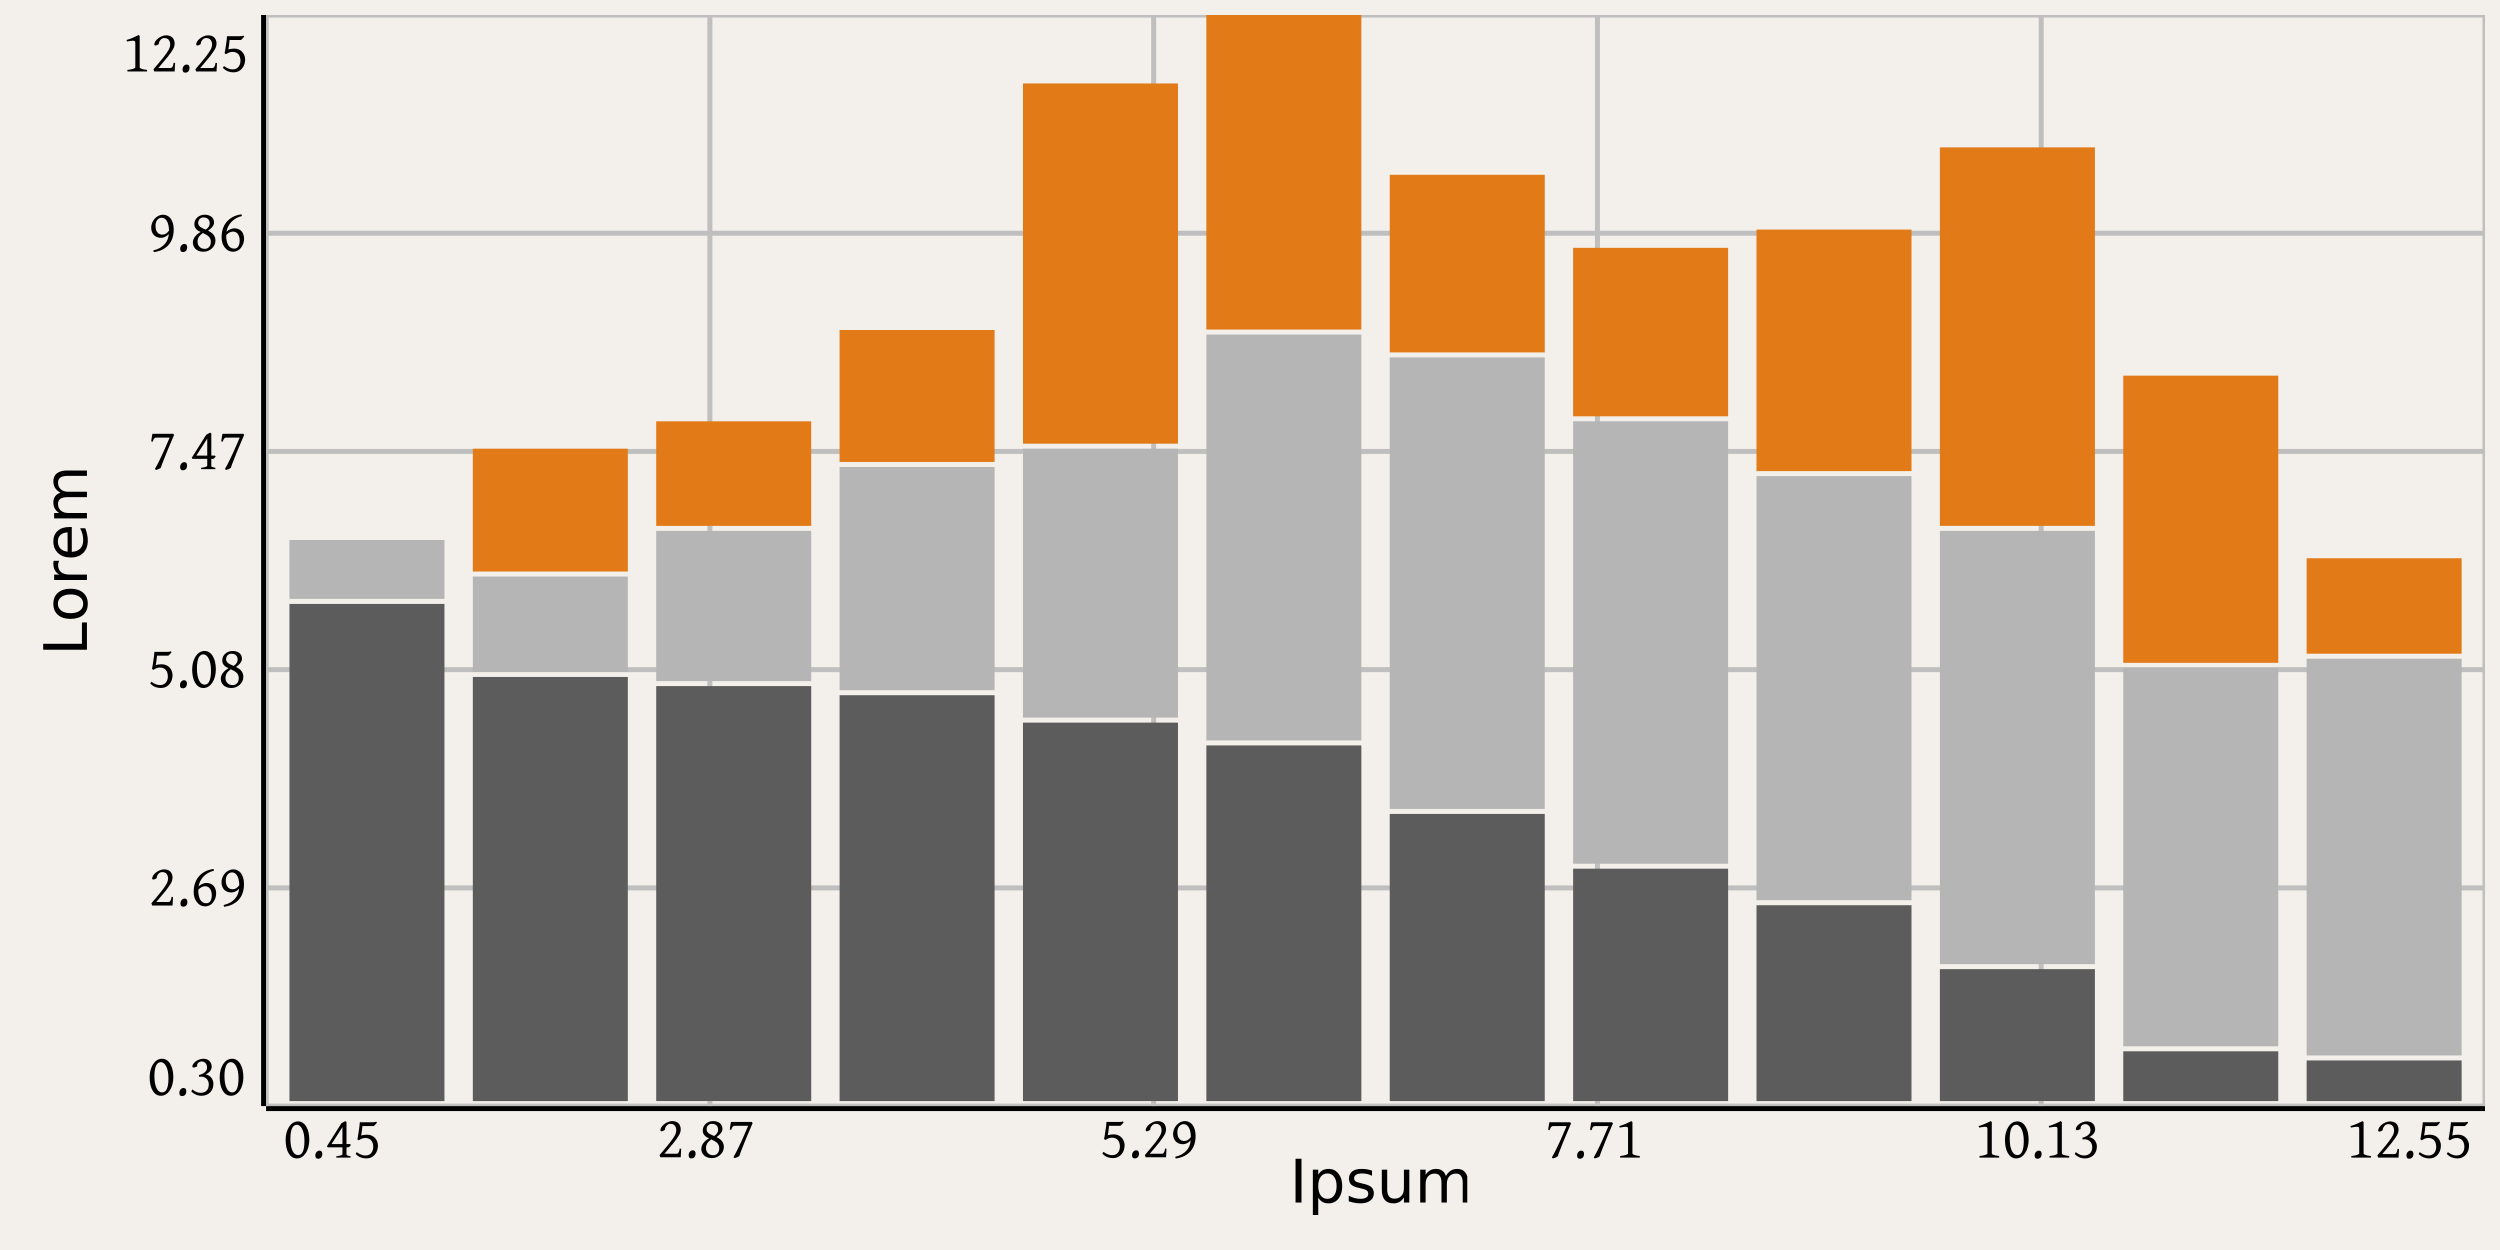 <?xml version="1.0" encoding="UTF-8"?>
<svg xmlns="http://www.w3.org/2000/svg" xmlns:xlink="http://www.w3.org/1999/xlink" width="500pt" height="250pt" viewBox="0 0 500 250" version="1.1">
<defs>
<g>
<symbol overflow="visible" id="glyph0-0">
<path style="stroke:none;" d=""/>
</symbol>
<symbol overflow="visible" id="glyph0-1">
<path style="stroke:none;" d="M 4.219 -3.312 C 4.219 -3.844 4.176 -4.312 4.094 -4.719 C 4.008 -5.125 3.895 -5.461 3.75 -5.734 C 3.613 -6.004 3.453 -6.207 3.266 -6.344 C 3.086 -6.488 2.898 -6.562 2.703 -6.562 C 2.504 -6.562 2.32 -6.504 2.156 -6.391 C 2 -6.285 1.863 -6.117 1.75 -5.891 C 1.645 -5.672 1.562 -5.383 1.5 -5.031 C 1.438 -4.688 1.406 -4.27 1.406 -3.781 C 1.406 -3.25 1.441 -2.773 1.516 -2.359 C 1.598 -1.953 1.707 -1.609 1.844 -1.328 C 1.977 -1.055 2.141 -0.848 2.328 -0.703 C 2.516 -0.566 2.719 -0.5 2.938 -0.5 C 3.133 -0.5 3.312 -0.551 3.469 -0.656 C 3.633 -0.77 3.77 -0.938 3.875 -1.156 C 3.988 -1.383 4.07 -1.676 4.125 -2.031 C 4.188 -2.383 4.219 -2.812 4.219 -3.312 Z M 5.188 -3.531 C 5.188 -3.02 5.125 -2.539 5 -2.094 C 4.883 -1.645 4.719 -1.254 4.5 -0.922 C 4.281 -0.586 4.02 -0.32 3.719 -0.125 C 3.414 0.07 3.078 0.172 2.703 0.172 C 2.328 0.172 2 0.07 1.719 -0.125 C 1.438 -0.32 1.203 -0.586 1.016 -0.922 C 0.828 -1.254 0.688 -1.645 0.594 -2.094 C 0.5 -2.539 0.453 -3.02 0.453 -3.531 C 0.453 -4.031 0.508 -4.504 0.625 -4.953 C 0.75 -5.398 0.914 -5.789 1.125 -6.125 C 1.344 -6.469 1.602 -6.738 1.906 -6.938 C 2.219 -7.133 2.562 -7.234 2.938 -7.234 C 3.301 -7.234 3.625 -7.133 3.906 -6.938 C 4.188 -6.75 4.422 -6.484 4.609 -6.141 C 4.805 -5.805 4.953 -5.414 5.047 -4.969 C 5.141 -4.52 5.188 -4.039 5.188 -3.531 Z M 5.188 -3.531 "/>
</symbol>
<symbol overflow="visible" id="glyph0-2">
<path style="stroke:none;" d="M 2.156 -0.719 C 2.156 -0.582 2.133 -0.457 2.094 -0.344 C 2.062 -0.227 2.008 -0.125 1.938 -0.031 C 1.863 0.051 1.773 0.113 1.672 0.156 C 1.578 0.207 1.473 0.234 1.359 0.234 C 1.141 0.234 0.984 0.176 0.891 0.062 C 0.805 -0.051 0.766 -0.211 0.766 -0.422 C 0.766 -0.555 0.785 -0.68 0.828 -0.797 C 0.867 -0.91 0.926 -1.008 1 -1.094 C 1.082 -1.188 1.172 -1.258 1.266 -1.312 C 1.367 -1.363 1.473 -1.391 1.578 -1.391 C 1.773 -1.391 1.922 -1.328 2.016 -1.203 C 2.109 -1.086 2.156 -0.926 2.156 -0.719 Z M 2.156 -0.719 "/>
</symbol>
<symbol overflow="visible" id="glyph0-3">
<path style="stroke:none;" d="M 3.438 -6.094 L 1.25 -2.703 L 3.438 -2.703 Z M 5.125 -2.516 C 5.039 -2.391 4.961 -2.297 4.891 -2.234 C 4.828 -2.18 4.75 -2.117 4.656 -2.047 L 4.25 -2.047 L 4.25 -0.609 C 4.25 -0.578 4.258 -0.547 4.281 -0.516 C 4.301 -0.492 4.344 -0.469 4.406 -0.438 C 4.469 -0.414 4.551 -0.391 4.656 -0.359 C 4.77 -0.328 4.906 -0.289 5.062 -0.25 L 5.062 0 L 2.203 0 L 2.203 -0.25 C 2.453 -0.289 2.656 -0.328 2.812 -0.359 C 2.977 -0.398 3.102 -0.438 3.188 -0.469 C 3.281 -0.508 3.344 -0.547 3.375 -0.578 C 3.414 -0.609 3.438 -0.641 3.438 -0.672 L 3.438 -2.047 L 0.516 -2.047 L 0.328 -2.25 L 3.234 -6.875 C 3.391 -6.945 3.531 -7.02 3.656 -7.094 C 3.789 -7.164 3.914 -7.234 4.031 -7.297 L 4.25 -7.094 L 4.25 -2.703 L 4.969 -2.703 Z M 5.125 -2.516 "/>
</symbol>
<symbol overflow="visible" id="glyph0-4">
<path style="stroke:none;" d="M 4.906 -2.406 C 4.906 -2.062 4.852 -1.734 4.75 -1.422 C 4.645 -1.117 4.492 -0.848 4.297 -0.609 C 4.098 -0.367 3.852 -0.176 3.562 -0.031 C 3.27 0.102 2.941 0.172 2.578 0.172 C 2.211 0.172 1.852 0.109 1.5 -0.016 C 1.145 -0.148 0.797 -0.379 0.453 -0.703 L 0.656 -1.094 C 0.863 -0.945 1.051 -0.828 1.219 -0.734 C 1.395 -0.648 1.555 -0.582 1.703 -0.531 C 1.848 -0.488 1.977 -0.457 2.094 -0.438 C 2.219 -0.426 2.336 -0.422 2.453 -0.422 C 2.703 -0.422 2.922 -0.469 3.109 -0.562 C 3.305 -0.656 3.469 -0.785 3.594 -0.953 C 3.719 -1.117 3.812 -1.301 3.875 -1.5 C 3.938 -1.707 3.969 -1.926 3.969 -2.156 C 3.969 -2.414 3.93 -2.656 3.859 -2.875 C 3.797 -3.094 3.695 -3.281 3.562 -3.438 C 3.438 -3.594 3.27 -3.711 3.062 -3.797 C 2.863 -3.879 2.629 -3.922 2.359 -3.922 C 2.273 -3.922 2.18 -3.91 2.078 -3.891 C 1.973 -3.879 1.863 -3.852 1.75 -3.812 C 1.633 -3.77 1.52 -3.719 1.406 -3.656 C 1.289 -3.602 1.18 -3.535 1.078 -3.453 L 0.797 -3.656 C 0.828 -3.789 0.859 -3.953 0.891 -4.141 C 0.922 -4.328 0.953 -4.523 0.984 -4.734 C 1.016 -4.941 1.047 -5.148 1.078 -5.359 C 1.109 -5.578 1.141 -5.785 1.172 -5.984 C 1.203 -6.191 1.223 -6.383 1.234 -6.562 C 1.254 -6.75 1.27 -6.914 1.281 -7.062 L 3.844 -7.062 C 4.062 -7.062 4.234 -7.078 4.359 -7.109 C 4.484 -7.148 4.547 -7.172 4.547 -7.172 L 4.719 -7 C 4.676 -6.938 4.625 -6.867 4.562 -6.797 C 4.508 -6.734 4.453 -6.672 4.391 -6.609 C 4.336 -6.547 4.281 -6.488 4.219 -6.438 C 4.164 -6.383 4.113 -6.336 4.062 -6.297 L 1.797 -6.297 C 1.785 -6.18 1.77 -6.035 1.75 -5.859 C 1.738 -5.68 1.719 -5.5 1.688 -5.312 C 1.664 -5.133 1.641 -4.961 1.609 -4.797 C 1.586 -4.629 1.566 -4.504 1.547 -4.422 C 1.703 -4.461 1.883 -4.5 2.094 -4.531 C 2.312 -4.562 2.52 -4.578 2.719 -4.578 C 3.07 -4.578 3.383 -4.516 3.656 -4.391 C 3.926 -4.273 4.148 -4.113 4.328 -3.906 C 4.516 -3.707 4.656 -3.477 4.75 -3.219 C 4.852 -2.957 4.906 -2.688 4.906 -2.406 Z M 4.906 -2.406 "/>
</symbol>
<symbol overflow="visible" id="glyph0-5">
<path style="stroke:none;" d="M 4.812 0 L 0.75 0 L 0.578 -0.438 C 1.035 -0.977 1.438 -1.453 1.781 -1.859 C 2.133 -2.273 2.43 -2.641 2.672 -2.953 C 2.922 -3.273 3.125 -3.555 3.281 -3.797 C 3.445 -4.035 3.578 -4.25 3.672 -4.438 C 3.766 -4.633 3.828 -4.805 3.859 -4.953 C 3.898 -5.109 3.922 -5.266 3.922 -5.422 C 3.922 -5.598 3.895 -5.758 3.844 -5.906 C 3.801 -6.062 3.734 -6.195 3.641 -6.312 C 3.547 -6.438 3.422 -6.531 3.266 -6.594 C 3.117 -6.656 2.941 -6.688 2.734 -6.688 C 2.578 -6.688 2.43 -6.648 2.297 -6.578 C 2.16 -6.504 2.047 -6.406 1.953 -6.281 C 1.859 -6.164 1.781 -6.035 1.719 -5.891 C 1.664 -5.742 1.641 -5.602 1.641 -5.469 C 1.578 -5.438 1.52 -5.406 1.469 -5.375 C 1.414 -5.344 1.359 -5.312 1.297 -5.281 C 1.242 -5.258 1.188 -5.238 1.125 -5.219 C 1.062 -5.207 0.984 -5.195 0.891 -5.188 L 0.734 -5.359 C 0.734 -5.566 0.801 -5.781 0.938 -6 C 1.07 -6.219 1.254 -6.414 1.484 -6.594 C 1.711 -6.781 1.969 -6.93 2.25 -7.047 C 2.539 -7.172 2.836 -7.234 3.141 -7.234 C 3.367 -7.234 3.586 -7.195 3.797 -7.125 C 4.004 -7.062 4.18 -6.961 4.328 -6.828 C 4.473 -6.703 4.586 -6.531 4.672 -6.312 C 4.766 -6.102 4.812 -5.859 4.812 -5.578 C 4.812 -5.41 4.785 -5.234 4.734 -5.047 C 4.691 -4.867 4.613 -4.676 4.5 -4.469 C 4.395 -4.27 4.254 -4.051 4.078 -3.812 C 3.91 -3.57 3.707 -3.297 3.469 -2.984 C 3.227 -2.68 2.945 -2.344 2.625 -1.969 C 2.312 -1.594 1.957 -1.172 1.562 -0.703 L 4.016 -0.703 C 4.117 -0.703 4.207 -0.738 4.281 -0.812 C 4.352 -0.883 4.41 -0.969 4.453 -1.062 C 4.492 -1.164 4.523 -1.27 4.547 -1.375 C 4.566 -1.488 4.582 -1.578 4.594 -1.641 C 4.602 -1.711 4.609 -1.75 4.609 -1.75 L 4.906 -1.688 Z M 4.812 0 "/>
</symbol>
<symbol overflow="visible" id="glyph0-6">
<path style="stroke:none;" d="M 1.609 -5.562 C 1.609 -5.395 1.648 -5.242 1.734 -5.109 C 1.816 -4.984 1.926 -4.867 2.062 -4.766 C 2.207 -4.672 2.367 -4.582 2.547 -4.5 C 2.734 -4.414 2.926 -4.332 3.125 -4.25 C 3.406 -4.445 3.609 -4.648 3.734 -4.859 C 3.859 -5.078 3.922 -5.289 3.922 -5.5 C 3.922 -5.695 3.891 -5.867 3.828 -6.016 C 3.766 -6.172 3.676 -6.297 3.562 -6.391 C 3.457 -6.492 3.328 -6.566 3.172 -6.609 C 3.016 -6.66 2.836 -6.688 2.641 -6.688 C 2.461 -6.688 2.312 -6.648 2.188 -6.578 C 2.062 -6.516 1.953 -6.43 1.859 -6.328 C 1.773 -6.223 1.711 -6.102 1.672 -5.969 C 1.629 -5.832 1.609 -5.695 1.609 -5.562 Z M 4.141 -1.812 C 4.141 -2.07 4.094 -2.289 4 -2.469 C 3.914 -2.656 3.797 -2.812 3.641 -2.938 C 3.492 -3.07 3.32 -3.188 3.125 -3.281 C 2.938 -3.383 2.742 -3.484 2.547 -3.578 C 2.359 -3.441 2.195 -3.305 2.062 -3.172 C 1.926 -3.047 1.816 -2.91 1.734 -2.766 C 1.648 -2.629 1.586 -2.484 1.547 -2.328 C 1.504 -2.18 1.484 -2.02 1.484 -1.844 C 1.484 -1.645 1.516 -1.457 1.578 -1.281 C 1.648 -1.102 1.75 -0.945 1.875 -0.812 C 2 -0.688 2.148 -0.586 2.328 -0.516 C 2.504 -0.441 2.707 -0.406 2.938 -0.406 C 3.145 -0.406 3.328 -0.445 3.484 -0.531 C 3.641 -0.613 3.766 -0.723 3.859 -0.859 C 3.961 -0.992 4.035 -1.141 4.078 -1.297 C 4.117 -1.461 4.141 -1.633 4.141 -1.812 Z M 5.062 -2.062 C 5.062 -1.758 5 -1.473 4.875 -1.203 C 4.75 -0.93 4.57 -0.691 4.344 -0.484 C 4.125 -0.285 3.867 -0.125 3.578 0 C 3.285 0.113 2.973 0.172 2.641 0.172 C 2.305 0.172 2.008 0.117 1.75 0.016 C 1.488 -0.078 1.27 -0.207 1.094 -0.375 C 0.914 -0.551 0.781 -0.75 0.688 -0.969 C 0.594 -1.195 0.547 -1.43 0.547 -1.672 C 0.547 -1.879 0.582 -2.082 0.656 -2.281 C 0.727 -2.477 0.832 -2.664 0.969 -2.844 C 1.102 -3.02 1.266 -3.188 1.453 -3.344 C 1.641 -3.5 1.852 -3.645 2.094 -3.781 C 1.926 -3.852 1.766 -3.938 1.609 -4.031 C 1.461 -4.125 1.332 -4.234 1.219 -4.359 C 1.102 -4.484 1.008 -4.625 0.938 -4.781 C 0.875 -4.945 0.844 -5.141 0.844 -5.359 C 0.844 -5.629 0.895 -5.879 1 -6.109 C 1.113 -6.336 1.266 -6.535 1.453 -6.703 C 1.641 -6.867 1.859 -7 2.109 -7.094 C 2.367 -7.188 2.645 -7.234 2.938 -7.234 C 3.227 -7.234 3.488 -7.191 3.719 -7.109 C 3.945 -7.035 4.141 -6.93 4.297 -6.797 C 4.453 -6.66 4.57 -6.492 4.656 -6.297 C 4.738 -6.109 4.781 -5.898 4.781 -5.672 C 4.781 -5.516 4.75 -5.363 4.688 -5.219 C 4.625 -5.07 4.539 -4.93 4.438 -4.797 C 4.332 -4.66 4.207 -4.531 4.062 -4.406 C 3.914 -4.281 3.758 -4.156 3.594 -4.031 C 3.781 -3.938 3.961 -3.832 4.141 -3.719 C 4.316 -3.602 4.473 -3.469 4.609 -3.312 C 4.742 -3.156 4.852 -2.973 4.938 -2.766 C 5.02 -2.566 5.062 -2.332 5.062 -2.062 Z M 5.062 -2.062 "/>
</symbol>
<symbol overflow="visible" id="glyph0-7">
<path style="stroke:none;" d="M 5.188 -6.844 C 5.008 -6.426 4.828 -6 4.641 -5.562 C 4.453 -5.133 4.27 -4.707 4.094 -4.281 C 3.926 -3.863 3.758 -3.457 3.594 -3.062 C 3.438 -2.676 3.289 -2.305 3.156 -1.953 C 3.02 -1.609 2.895 -1.289 2.781 -1 C 2.676 -0.707 2.594 -0.461 2.531 -0.266 C 2.395 -0.16 2.25 -0.07 2.094 0 C 1.945 0.062 1.773 0.117 1.578 0.172 L 1.344 -0.016 C 1.688 -0.617 1.988 -1.191 2.25 -1.734 C 2.52 -2.273 2.77 -2.801 3 -3.312 C 3.238 -3.82 3.457 -4.32 3.656 -4.812 C 3.863 -5.301 4.078 -5.797 4.297 -6.297 L 1.641 -6.297 C 1.578 -6.297 1.52 -6.289 1.469 -6.281 C 1.414 -6.281 1.359 -6.254 1.297 -6.203 C 1.234 -6.16 1.164 -6.082 1.094 -5.969 C 1.031 -5.852 0.957 -5.68 0.875 -5.453 L 0.609 -5.562 C 0.617 -5.645 0.633 -5.754 0.656 -5.891 C 0.676 -6.023 0.695 -6.164 0.719 -6.312 C 0.738 -6.457 0.758 -6.594 0.781 -6.719 C 0.812 -6.852 0.836 -6.969 0.859 -7.062 L 5 -7.062 Z M 5.188 -6.844 "/>
</symbol>
<symbol overflow="visible" id="glyph0-8">
<path style="stroke:none;" d="M 2.812 -3.25 C 3.082 -3.25 3.332 -3.32 3.562 -3.469 C 3.789 -3.625 3.988 -3.82 4.156 -4.062 C 4.145 -4.551 4.094 -4.957 4 -5.281 C 3.914 -5.613 3.801 -5.879 3.656 -6.078 C 3.52 -6.273 3.367 -6.414 3.203 -6.5 C 3.035 -6.582 2.875 -6.625 2.719 -6.625 C 2.52 -6.625 2.344 -6.582 2.188 -6.5 C 2.031 -6.414 1.895 -6.301 1.781 -6.156 C 1.676 -6.02 1.594 -5.852 1.531 -5.656 C 1.477 -5.457 1.453 -5.242 1.453 -5.016 C 1.453 -4.66 1.492 -4.367 1.578 -4.141 C 1.672 -3.91 1.785 -3.727 1.922 -3.594 C 2.055 -3.469 2.203 -3.379 2.359 -3.328 C 2.523 -3.273 2.676 -3.25 2.812 -3.25 Z M 5.094 -4.281 C 5.094 -3.688 5.016 -3.133 4.859 -2.625 C 4.703 -2.113 4.457 -1.66 4.125 -1.266 C 3.801 -0.879 3.391 -0.551 2.891 -0.281 C 2.391 -0.02 1.797 0.156 1.109 0.25 L 1.016 -0.094 C 1.523 -0.219 1.969 -0.383 2.344 -0.594 C 2.719 -0.812 3.031 -1.062 3.281 -1.344 C 3.531 -1.625 3.723 -1.93 3.859 -2.266 C 3.992 -2.609 4.082 -2.977 4.125 -3.375 C 3.914 -3.145 3.672 -2.957 3.391 -2.812 C 3.109 -2.676 2.832 -2.609 2.562 -2.609 C 2.25 -2.609 1.969 -2.66 1.719 -2.766 C 1.477 -2.867 1.273 -3.008 1.109 -3.188 C 0.941 -3.375 0.812 -3.594 0.719 -3.844 C 0.633 -4.094 0.594 -4.363 0.594 -4.656 C 0.594 -4.852 0.617 -5.051 0.672 -5.25 C 0.723 -5.457 0.797 -5.656 0.891 -5.844 C 0.992 -6.039 1.113 -6.223 1.25 -6.391 C 1.395 -6.555 1.555 -6.703 1.734 -6.828 C 1.91 -6.953 2.102 -7.051 2.312 -7.125 C 2.52 -7.195 2.738 -7.234 2.969 -7.234 C 3.238 -7.234 3.5 -7.176 3.75 -7.062 C 4.008 -6.945 4.238 -6.77 4.438 -6.531 C 4.633 -6.289 4.789 -5.984 4.906 -5.609 C 5.031 -5.242 5.094 -4.801 5.094 -4.281 Z M 5.094 -4.281 "/>
</symbol>
<symbol overflow="visible" id="glyph0-9">
<path style="stroke:none;" d="M 1 0 L 1 -0.312 C 1.301 -0.344 1.551 -0.379 1.75 -0.422 C 1.957 -0.473 2.117 -0.52 2.234 -0.562 C 2.359 -0.613 2.445 -0.66 2.5 -0.703 C 2.551 -0.754 2.578 -0.801 2.578 -0.844 L 2.578 -5.516 C 2.578 -5.672 2.57 -5.789 2.562 -5.875 C 2.551 -5.957 2.52 -6.023 2.469 -6.078 C 2.445 -6.109 2.398 -6.129 2.328 -6.141 C 2.266 -6.16 2.172 -6.164 2.047 -6.156 C 1.93 -6.156 1.781 -6.141 1.594 -6.109 C 1.414 -6.086 1.195 -6.051 0.938 -6 L 0.812 -6.297 C 0.977 -6.348 1.172 -6.41 1.391 -6.484 C 1.617 -6.566 1.848 -6.656 2.078 -6.75 C 2.305 -6.852 2.523 -6.953 2.734 -7.047 C 2.941 -7.141 3.109 -7.223 3.234 -7.297 L 3.453 -7.094 L 3.453 -0.844 C 3.453 -0.801 3.473 -0.754 3.516 -0.703 C 3.566 -0.66 3.645 -0.613 3.75 -0.562 C 3.863 -0.52 4.016 -0.473 4.203 -0.422 C 4.391 -0.379 4.629 -0.344 4.922 -0.312 L 4.922 0 Z M 1 0 "/>
</symbol>
<symbol overflow="visible" id="glyph0-10">
<path style="stroke:none;" d="M 4.828 -2.234 C 4.828 -1.898 4.773 -1.586 4.672 -1.297 C 4.566 -1.004 4.41 -0.75 4.203 -0.531 C 3.992 -0.312 3.738 -0.141 3.438 -0.016 C 3.133 0.109 2.781 0.172 2.375 0.172 C 2.227 0.172 2.07 0.156 1.906 0.125 C 1.75 0.102 1.586 0.062 1.422 0 C 1.254 -0.07 1.082 -0.164 0.906 -0.281 C 0.738 -0.395 0.57 -0.535 0.406 -0.703 L 0.594 -1.094 C 0.77 -0.957 0.93 -0.848 1.078 -0.766 C 1.223 -0.68 1.359 -0.613 1.484 -0.562 C 1.617 -0.508 1.75 -0.473 1.875 -0.453 C 2.008 -0.43 2.148 -0.422 2.297 -0.422 C 2.535 -0.422 2.754 -0.457 2.953 -0.531 C 3.148 -0.602 3.316 -0.707 3.453 -0.844 C 3.598 -0.988 3.707 -1.16 3.781 -1.359 C 3.863 -1.566 3.906 -1.797 3.906 -2.047 C 3.906 -2.336 3.859 -2.582 3.766 -2.781 C 3.672 -2.988 3.551 -3.156 3.406 -3.281 C 3.258 -3.414 3.098 -3.508 2.922 -3.562 C 2.742 -3.625 2.57 -3.656 2.406 -3.656 C 2.352 -3.656 2.312 -3.656 2.281 -3.656 C 2.258 -3.656 2.238 -3.648 2.219 -3.641 C 2.195 -3.641 2.172 -3.633 2.141 -3.625 C 2.109 -3.625 2.062 -3.617 2 -3.609 L 1.922 -3.969 C 2.285 -4.062 2.57 -4.172 2.781 -4.297 C 3 -4.43 3.164 -4.566 3.281 -4.703 C 3.395 -4.836 3.469 -4.973 3.5 -5.109 C 3.539 -5.254 3.562 -5.391 3.562 -5.516 C 3.562 -5.641 3.539 -5.77 3.5 -5.906 C 3.457 -6.051 3.391 -6.18 3.297 -6.297 C 3.211 -6.41 3.102 -6.504 2.969 -6.578 C 2.844 -6.648 2.688 -6.688 2.5 -6.688 C 2.344 -6.688 2.203 -6.66 2.078 -6.609 C 1.953 -6.555 1.848 -6.484 1.766 -6.391 C 1.68 -6.305 1.625 -6.203 1.594 -6.078 C 1.562 -5.961 1.555 -5.836 1.578 -5.703 C 1.453 -5.641 1.328 -5.586 1.203 -5.547 C 1.078 -5.504 0.93 -5.477 0.766 -5.469 L 0.609 -5.656 C 0.609 -5.82 0.664 -5.992 0.781 -6.172 C 0.906 -6.359 1.066 -6.531 1.266 -6.688 C 1.473 -6.844 1.711 -6.973 1.984 -7.078 C 2.254 -7.18 2.535 -7.234 2.828 -7.234 C 3.117 -7.234 3.367 -7.188 3.578 -7.094 C 3.785 -7 3.957 -6.875 4.094 -6.719 C 4.227 -6.57 4.328 -6.398 4.391 -6.203 C 4.453 -6.004 4.484 -5.805 4.484 -5.609 C 4.484 -5.461 4.453 -5.316 4.391 -5.172 C 4.336 -5.023 4.258 -4.883 4.156 -4.75 C 4.051 -4.625 3.922 -4.504 3.766 -4.391 C 3.617 -4.273 3.445 -4.176 3.25 -4.094 C 3.477 -4.062 3.688 -3.992 3.875 -3.891 C 4.07 -3.785 4.238 -3.648 4.375 -3.484 C 4.52 -3.316 4.629 -3.125 4.703 -2.906 C 4.785 -2.695 4.828 -2.473 4.828 -2.234 Z M 4.828 -2.234 "/>
</symbol>
<symbol overflow="visible" id="glyph0-11">
<path style="stroke:none;" d="M 2.938 -3.859 C 2.727 -3.859 2.504 -3.801 2.266 -3.688 C 2.023 -3.582 1.797 -3.398 1.578 -3.141 C 1.578 -2.672 1.613 -2.27 1.688 -1.938 C 1.77 -1.602 1.879 -1.32 2.016 -1.094 C 2.16 -0.875 2.332 -0.711 2.531 -0.609 C 2.727 -0.504 2.945 -0.453 3.188 -0.453 C 3.406 -0.453 3.582 -0.5 3.719 -0.594 C 3.852 -0.688 3.961 -0.812 4.047 -0.969 C 4.129 -1.125 4.188 -1.297 4.219 -1.484 C 4.258 -1.672 4.281 -1.859 4.281 -2.047 C 4.281 -2.41 4.234 -2.707 4.141 -2.938 C 4.055 -3.176 3.945 -3.363 3.812 -3.5 C 3.688 -3.633 3.539 -3.727 3.375 -3.781 C 3.219 -3.832 3.07 -3.859 2.938 -3.859 Z M 5.156 -2.422 C 5.156 -2.234 5.133 -2.039 5.094 -1.844 C 5.062 -1.645 5 -1.445 4.906 -1.25 C 4.82 -1.062 4.719 -0.879 4.594 -0.703 C 4.477 -0.535 4.336 -0.383 4.172 -0.25 C 4.016 -0.125 3.832 -0.023 3.625 0.047 C 3.426 0.129 3.207 0.172 2.969 0.172 C 2.645 0.172 2.344 0.102 2.062 -0.031 C 1.781 -0.176 1.535 -0.379 1.328 -0.641 C 1.117 -0.898 0.953 -1.207 0.828 -1.562 C 0.711 -1.926 0.656 -2.328 0.656 -2.766 C 0.656 -3.316 0.734 -3.844 0.891 -4.344 C 1.047 -4.852 1.285 -5.312 1.609 -5.719 C 1.941 -6.125 2.352 -6.469 2.844 -6.75 C 3.344 -7.031 3.938 -7.219 4.625 -7.312 L 4.734 -6.969 C 4.266 -6.863 3.852 -6.703 3.5 -6.484 C 3.145 -6.273 2.836 -6.031 2.578 -5.75 C 2.328 -5.469 2.117 -5.16 1.953 -4.828 C 1.797 -4.492 1.691 -4.156 1.641 -3.812 C 1.773 -3.945 1.91 -4.055 2.047 -4.141 C 2.191 -4.234 2.332 -4.305 2.469 -4.359 C 2.602 -4.41 2.727 -4.445 2.844 -4.469 C 2.969 -4.5 3.078 -4.516 3.172 -4.516 C 3.484 -4.516 3.766 -4.461 4.016 -4.359 C 4.266 -4.266 4.473 -4.125 4.641 -3.938 C 4.805 -3.758 4.93 -3.539 5.016 -3.281 C 5.109 -3.02 5.156 -2.734 5.156 -2.422 Z M 5.156 -2.422 "/>
</symbol>
<symbol overflow="visible" id="glyph1-0">
<path style="stroke:none;" d="M 0.594 2.125 L 0.594 -8.469 L 6.594 -8.469 L 6.594 2.125 Z M 1.266 1.453 L 5.938 1.453 L 5.938 -7.781 L 1.266 -7.781 Z M 1.266 1.453 "/>
</symbol>
<symbol overflow="visible" id="glyph1-1">
<path style="stroke:none;" d="M 1.172 -8.75 L 2.359 -8.75 L 2.359 0 L 1.172 0 Z M 1.172 -8.75 "/>
</symbol>
<symbol overflow="visible" id="glyph1-2">
<path style="stroke:none;" d="M 2.172 -0.984 L 2.172 2.5 L 1.094 2.5 L 1.094 -6.562 L 2.172 -6.562 L 2.172 -5.562 C 2.398 -5.957 2.688 -6.25 3.031 -6.438 C 3.375 -6.625 3.785 -6.719 4.266 -6.719 C 5.066 -6.719 5.719 -6.398 6.219 -5.766 C 6.719 -5.141 6.969 -4.312 6.969 -3.281 C 6.969 -2.25 6.719 -1.414 6.219 -0.781 C 5.719 -0.145 5.066 0.172 4.266 0.172 C 3.785 0.172 3.375 0.078 3.031 -0.109 C 2.688 -0.305 2.398 -0.598 2.172 -0.984 Z M 5.844 -3.281 C 5.844 -4.07 5.676 -4.691 5.344 -5.141 C 5.02 -5.586 4.578 -5.812 4.016 -5.812 C 3.441 -5.812 2.988 -5.586 2.656 -5.141 C 2.332 -4.691 2.172 -4.07 2.172 -3.281 C 2.172 -2.488 2.332 -1.863 2.656 -1.406 C 2.988 -0.957 3.441 -0.734 4.016 -0.734 C 4.578 -0.734 5.02 -0.957 5.344 -1.406 C 5.676 -1.863 5.844 -2.488 5.844 -3.281 Z M 5.844 -3.281 "/>
</symbol>
<symbol overflow="visible" id="glyph1-3">
<path style="stroke:none;" d="M 5.312 -6.375 L 5.312 -5.344 C 5.008 -5.5 4.691 -5.613 4.359 -5.688 C 4.035 -5.77 3.695 -5.812 3.344 -5.812 C 2.812 -5.812 2.41 -5.727 2.141 -5.562 C 1.867 -5.406 1.734 -5.16 1.734 -4.828 C 1.734 -4.578 1.828 -4.379 2.016 -4.234 C 2.211 -4.098 2.602 -3.969 3.188 -3.844 L 3.547 -3.75 C 4.316 -3.594 4.863 -3.363 5.188 -3.062 C 5.508 -2.758 5.672 -2.344 5.672 -1.812 C 5.672 -1.195 5.426 -0.711 4.938 -0.359 C 4.457 -0.004 3.797 0.172 2.953 0.172 C 2.598 0.172 2.227 0.133 1.844 0.062 C 1.469 0 1.07 -0.098 0.656 -0.234 L 0.656 -1.359 C 1.051 -1.148 1.441 -0.992 1.828 -0.891 C 2.211 -0.785 2.598 -0.734 2.984 -0.734 C 3.484 -0.734 3.867 -0.816 4.141 -0.984 C 4.422 -1.16 4.562 -1.41 4.562 -1.734 C 4.562 -2.023 4.461 -2.25 4.266 -2.406 C 4.066 -2.562 3.633 -2.711 2.969 -2.859 L 2.594 -2.938 C 1.926 -3.082 1.441 -3.301 1.141 -3.594 C 0.848 -3.883 0.703 -4.281 0.703 -4.781 C 0.703 -5.406 0.922 -5.883 1.359 -6.219 C 1.797 -6.551 2.414 -6.719 3.219 -6.719 C 3.613 -6.719 3.988 -6.688 4.344 -6.625 C 4.695 -6.57 5.02 -6.488 5.312 -6.375 Z M 5.312 -6.375 "/>
</symbol>
<symbol overflow="visible" id="glyph1-4">
<path style="stroke:none;" d="M 1.016 -2.594 L 1.016 -6.562 L 2.094 -6.562 L 2.094 -2.625 C 2.094 -2.008 2.211 -1.547 2.453 -1.234 C 2.703 -0.922 3.066 -0.766 3.547 -0.766 C 4.129 -0.766 4.586 -0.945 4.922 -1.312 C 5.266 -1.688 5.438 -2.195 5.438 -2.844 L 5.438 -6.562 L 6.516 -6.562 L 6.516 0 L 5.438 0 L 5.438 -1.016 C 5.176 -0.609 4.875 -0.305 4.531 -0.109 C 4.188 0.078 3.785 0.172 3.328 0.172 C 2.566 0.172 1.988 -0.062 1.594 -0.531 C 1.207 -1 1.016 -1.688 1.016 -2.594 Z M 3.734 -6.719 Z M 3.734 -6.719 "/>
</symbol>
<symbol overflow="visible" id="glyph1-5">
<path style="stroke:none;" d="M 6.234 -5.297 C 6.504 -5.785 6.828 -6.145 7.203 -6.375 C 7.578 -6.602 8.02 -6.719 8.531 -6.719 C 9.219 -6.719 9.742 -6.477 10.109 -6 C 10.484 -5.52 10.672 -4.844 10.672 -3.969 L 10.672 0 L 9.594 0 L 9.594 -3.922 C 9.594 -4.555 9.477 -5.023 9.25 -5.328 C 9.031 -5.629 8.691 -5.781 8.234 -5.781 C 7.672 -5.781 7.227 -5.594 6.906 -5.219 C 6.582 -4.852 6.422 -4.348 6.422 -3.703 L 6.422 0 L 5.344 0 L 5.344 -3.922 C 5.344 -4.555 5.227 -5.023 5 -5.328 C 4.781 -5.629 4.438 -5.781 3.969 -5.781 C 3.414 -5.781 2.977 -5.594 2.656 -5.219 C 2.332 -4.852 2.172 -4.348 2.172 -3.703 L 2.172 0 L 1.094 0 L 1.094 -6.562 L 2.172 -6.562 L 2.172 -5.547 C 2.422 -5.941 2.719 -6.234 3.062 -6.422 C 3.406 -6.617 3.812 -6.719 4.281 -6.719 C 4.758 -6.719 5.164 -6.598 5.5 -6.359 C 5.832 -6.117 6.078 -5.766 6.234 -5.297 Z M 6.234 -5.297 "/>
</symbol>
<symbol overflow="visible" id="glyph2-0">
<path style="stroke:none;" d="M 2.125 -0.594 L -8.469 -0.594 L -8.469 -6.594 L 2.125 -6.594 Z M 1.453 -1.266 L 1.453 -5.938 L -7.781 -5.938 L -7.781 -1.266 Z M 1.453 -1.266 "/>
</symbol>
<symbol overflow="visible" id="glyph2-1">
<path style="stroke:none;" d="M -8.75 -1.172 L -8.75 -2.359 L -1 -2.359 L -1 -6.625 L 0 -6.625 L 0 -1.172 Z M -8.75 -1.172 "/>
</symbol>
<symbol overflow="visible" id="glyph2-2">
<path style="stroke:none;" d="M -5.812 -3.672 C -5.812 -3.098 -5.582 -2.641 -5.125 -2.297 C -4.676 -1.961 -4.062 -1.797 -3.281 -1.797 C -2.488 -1.797 -1.867 -1.961 -1.422 -2.297 C -0.973 -2.629 -0.75 -3.086 -0.75 -3.672 C -0.75 -4.242 -0.973 -4.695 -1.422 -5.031 C -1.879 -5.375 -2.5 -5.547 -3.281 -5.547 C -4.051 -5.547 -4.664 -5.375 -5.125 -5.031 C -5.582 -4.695 -5.812 -4.242 -5.812 -3.672 Z M -6.719 -3.672 C -6.719 -4.609 -6.41 -5.344 -5.797 -5.875 C -5.191 -6.414 -4.352 -6.688 -3.281 -6.688 C -2.207 -6.688 -1.363 -6.414 -0.75 -5.875 C -0.133 -5.344 0.172 -4.609 0.172 -3.672 C 0.172 -2.734 -0.133 -1.992 -0.75 -1.453 C -1.363 -0.922 -2.207 -0.656 -3.281 -0.656 C -4.352 -0.656 -5.191 -0.922 -5.797 -1.453 C -6.41 -1.992 -6.719 -2.734 -6.719 -3.672 Z M -6.719 -3.672 "/>
</symbol>
<symbol overflow="visible" id="glyph2-3">
<path style="stroke:none;" d="M -5.562 -4.938 C -5.625 -4.812 -5.672 -4.676 -5.703 -4.531 C -5.742 -4.395 -5.766 -4.238 -5.766 -4.062 C -5.766 -3.457 -5.566 -2.988 -5.172 -2.656 C -4.773 -2.332 -4.203 -2.172 -3.453 -2.172 L 0 -2.172 L 0 -1.094 L -6.562 -1.094 L -6.562 -2.172 L -5.547 -2.172 C -5.941 -2.398 -6.234 -2.695 -6.422 -3.062 C -6.617 -3.426 -6.719 -3.867 -6.719 -4.391 C -6.719 -4.461 -6.711 -4.539 -6.703 -4.625 C -6.691 -4.719 -6.676 -4.816 -6.656 -4.922 Z M -5.562 -4.938 "/>
</symbol>
<symbol overflow="visible" id="glyph2-4">
<path style="stroke:none;" d="M -3.547 -6.75 L -3.031 -6.75 L -3.031 -1.781 C -2.281 -1.832 -1.711 -2.055 -1.328 -2.453 C -0.941 -2.859 -0.75 -3.414 -0.75 -4.125 C -0.75 -4.539 -0.797 -4.941 -0.891 -5.328 C -0.992 -5.723 -1.148 -6.113 -1.359 -6.5 L -0.328 -6.5 C -0.172 -6.102 -0.051 -5.703 0.031 -5.297 C 0.125 -4.891 0.172 -4.477 0.172 -4.062 C 0.172 -3.02 -0.129 -2.191 -0.734 -1.578 C -1.348 -0.961 -2.176 -0.656 -3.219 -0.656 C -4.289 -0.656 -5.141 -0.945 -5.766 -1.531 C -6.398 -2.113 -6.719 -2.895 -6.719 -3.875 C -6.719 -4.758 -6.43 -5.457 -5.859 -5.969 C -5.297 -6.488 -4.523 -6.75 -3.547 -6.75 Z M -3.875 -5.672 C -4.457 -5.66 -4.926 -5.492 -5.281 -5.172 C -5.633 -4.848 -5.812 -4.422 -5.812 -3.891 C -5.812 -3.285 -5.641 -2.801 -5.297 -2.438 C -4.953 -2.082 -4.473 -1.879 -3.859 -1.828 Z M -3.875 -5.672 "/>
</symbol>
<symbol overflow="visible" id="glyph2-5">
<path style="stroke:none;" d="M -5.297 -6.234 C -5.785 -6.504 -6.145 -6.828 -6.375 -7.203 C -6.602 -7.578 -6.719 -8.02 -6.719 -8.531 C -6.719 -9.219 -6.477 -9.742 -6 -10.109 C -5.52 -10.484 -4.844 -10.672 -3.969 -10.672 L 0 -10.672 L 0 -9.594 L -3.922 -9.594 C -4.555 -9.594 -5.023 -9.477 -5.328 -9.25 C -5.629 -9.031 -5.781 -8.691 -5.781 -8.234 C -5.781 -7.672 -5.594 -7.227 -5.219 -6.906 C -4.852 -6.582 -4.348 -6.422 -3.703 -6.422 L 0 -6.422 L 0 -5.344 L -3.922 -5.344 C -4.555 -5.344 -5.023 -5.227 -5.328 -5 C -5.629 -4.781 -5.781 -4.438 -5.781 -3.969 C -5.781 -3.414 -5.594 -2.977 -5.219 -2.656 C -4.852 -2.332 -4.348 -2.172 -3.703 -2.172 L 0 -2.172 L 0 -1.094 L -6.562 -1.094 L -6.562 -2.172 L -5.547 -2.172 C -5.941 -2.422 -6.234 -2.719 -6.422 -3.062 C -6.617 -3.406 -6.719 -3.812 -6.719 -4.281 C -6.719 -4.758 -6.598 -5.164 -6.359 -5.5 C -6.117 -5.832 -5.766 -6.078 -5.297 -6.234 Z M -5.297 -6.234 "/>
</symbol>
</g>
<clipPath id="clip1">
  <path d="M 53.219 221.219 L 497 221.219 L 497 223 L 53.219 223 Z M 53.219 221.219 "/>
</clipPath>
<clipPath id="clip2">
  <path d="M 57 224.219 L 76 224.219 L 76 231.75 L 57 231.75 Z M 57 224.219 "/>
</clipPath>
<clipPath id="clip3">
  <path d="M 131 224.219 L 150.949 224.219 L 150.949 231.688 L 131 231.688 Z M 131 224.219 "/>
</clipPath>
<clipPath id="clip4">
  <path d="M 220 224.219 L 239.664 224.219 L 239.664 231.703 L 220 231.703 Z M 220 224.219 "/>
</clipPath>
<clipPath id="clip5">
  <path d="M 309 224.219 L 328 224.219 L 328 231.75 L 309 231.75 Z M 309 224.219 "/>
</clipPath>
<clipPath id="clip6">
  <path d="M 395 224.219 L 419.562 224.219 L 419.562 231.75 L 395 231.75 Z M 395 224.219 "/>
</clipPath>
<clipPath id="clip7">
  <path d="M 470 224.219 L 494 224.219 L 494 231.75 L 470 231.75 Z M 470 224.219 "/>
</clipPath>
<clipPath id="clip8">
  <path d="M 259 231.75 L 293.453 231.75 L 293.453 243 L 259 243 Z M 259 231.75 "/>
</clipPath>
<clipPath id="clip9">
  <path d="M 52 3 L 53.219 3 L 53.219 221.219 L 52 221.219 Z M 52 3 "/>
</clipPath>
<clipPath id="clip10">
  <path d="M 29.023 211.75 L 49 211.75 L 49 219.219 L 29.023 219.219 Z M 29.023 211.75 "/>
</clipPath>
<clipPath id="clip11">
  <path d="M 30 173.793 L 49 173.793 L 49 181.355 L 30 181.355 Z M 30 173.793 "/>
</clipPath>
<clipPath id="clip12">
  <path d="M 30 130.195 L 49 130.195 L 49 137.664 L 30 137.664 Z M 30 130.195 "/>
</clipPath>
<clipPath id="clip13">
  <path d="M 30 86.523 L 49 86.523 L 49 94.055 L 30 94.055 Z M 30 86.523 "/>
</clipPath>
<clipPath id="clip14">
  <path d="M 30 42.863 L 49 42.863 L 49 50.426 L 30 50.426 Z M 30 42.863 "/>
</clipPath>
<clipPath id="clip15">
  <path d="M 25 7 L 49.219 7 L 49.219 14.531 L 25 14.531 Z M 25 7 "/>
</clipPath>
<clipPath id="clip16">
  <path d="M 53.219 3 L 497 3 L 497 221.219 L 53.219 221.219 Z M 53.219 3 "/>
</clipPath>
</defs>
<g id="surface1">
<rect x="0" y="0" width="500" height="250" style="fill:rgb(95%,94%,92%);fill-opacity:1;stroke:none;"/>
<g clip-path="url(#clip1)" clip-rule="nonzero">
<path style="fill:none;stroke-width:1;stroke-linecap:butt;stroke-linejoin:miter;stroke:rgb(0%,0%,0%);stroke-opacity:1;stroke-miterlimit:10;" d="M 0 0.5 L 443.781 0.5 " transform="matrix(1,0,0,1,53.219,221.219)"/>
</g>
<g clip-path="url(#clip2)" clip-rule="nonzero">
<g style="fill:rgb(0%,0%,0%);fill-opacity:1;">
  <use xlink:href="#glyph0-1" x="56.672" y="231.516"/>
  <use xlink:href="#glyph0-2" x="62.303" y="231.516"/>
  <use xlink:href="#glyph0-3" x="65.051" y="231.516"/>
  <use xlink:href="#glyph0-4" x="70.682" y="231.516"/>
</g>
</g>
<g clip-path="url(#clip3)" clip-rule="nonzero">
<g style="fill:rgb(0%,0%,0%);fill-opacity:1;">
  <use xlink:href="#glyph0-5" x="131.332" y="231.453"/>
  <use xlink:href="#glyph0-2" x="136.963" y="231.453"/>
  <use xlink:href="#glyph0-6" x="139.711" y="231.453"/>
  <use xlink:href="#glyph0-7" x="145.342" y="231.453"/>
</g>
</g>
<g clip-path="url(#clip4)" clip-rule="nonzero">
<g style="fill:rgb(0%,0%,0%);fill-opacity:1;">
  <use xlink:href="#glyph0-4" x="220.016" y="231.453"/>
  <use xlink:href="#glyph0-2" x="225.646" y="231.453"/>
  <use xlink:href="#glyph0-5" x="228.395" y="231.453"/>
  <use xlink:href="#glyph0-8" x="234.025" y="231.453"/>
</g>
</g>
<g clip-path="url(#clip5)" clip-rule="nonzero">
<g style="fill:rgb(0%,0%,0%);fill-opacity:1;">
  <use xlink:href="#glyph0-7" x="309.023" y="231.516"/>
  <use xlink:href="#glyph0-2" x="314.654" y="231.516"/>
  <use xlink:href="#glyph0-7" x="317.402" y="231.516"/>
  <use xlink:href="#glyph0-9" x="323.033" y="231.516"/>
</g>
</g>
<g clip-path="url(#clip6)" clip-rule="nonzero">
<g style="fill:rgb(0%,0%,0%);fill-opacity:1;">
  <use xlink:href="#glyph0-9" x="394.906" y="231.516"/>
  <use xlink:href="#glyph0-1" x="400.537" y="231.516"/>
  <use xlink:href="#glyph0-2" x="406.168" y="231.516"/>
  <use xlink:href="#glyph0-9" x="408.916" y="231.516"/>
  <use xlink:href="#glyph0-10" x="414.547" y="231.516"/>
</g>
</g>
<g clip-path="url(#clip7)" clip-rule="nonzero">
<g style="fill:rgb(0%,0%,0%);fill-opacity:1;">
  <use xlink:href="#glyph0-9" x="469.266" y="231.516"/>
  <use xlink:href="#glyph0-5" x="474.896" y="231.516"/>
  <use xlink:href="#glyph0-2" x="480.527" y="231.516"/>
  <use xlink:href="#glyph0-4" x="483.275" y="231.516"/>
  <use xlink:href="#glyph0-4" x="488.906" y="231.516"/>
</g>
</g>
<g clip-path="url(#clip8)" clip-rule="nonzero">
<g style="fill:rgb(0%,0%,0%);fill-opacity:1;">
  <use xlink:href="#glyph1-1" x="257.938" y="240.5"/>
  <use xlink:href="#glyph1-2" x="261.477" y="240.5"/>
  <use xlink:href="#glyph1-3" x="269.094" y="240.5"/>
  <use xlink:href="#glyph1-4" x="275.346" y="240.5"/>
  <use xlink:href="#glyph1-5" x="282.951" y="240.5"/>
</g>
</g>
<g clip-path="url(#clip9)" clip-rule="nonzero">
<path style="fill:none;stroke-width:1;stroke-linecap:butt;stroke-linejoin:miter;stroke:rgb(0%,0%,0%);stroke-opacity:1;stroke-miterlimit:10;" d="M 49.719 0 L 49.719 218.219 " transform="matrix(1,0,0,1,3,3)"/>
</g>
<g clip-path="url(#clip10)" clip-rule="nonzero">
<g style="fill:rgb(0%,0%,0%);fill-opacity:1;">
  <use xlink:href="#glyph0-1" x="29.477" y="218.984"/>
  <use xlink:href="#glyph0-2" x="35.107" y="218.984"/>
  <use xlink:href="#glyph0-10" x="37.855" y="218.984"/>
  <use xlink:href="#glyph0-1" x="43.486" y="218.984"/>
</g>
</g>
<g clip-path="url(#clip11)" clip-rule="nonzero">
<g style="fill:rgb(0%,0%,0%);fill-opacity:1;">
  <use xlink:href="#glyph0-5" x="29.695" y="181.105"/>
  <use xlink:href="#glyph0-2" x="35.326" y="181.105"/>
  <use xlink:href="#glyph0-11" x="38.074" y="181.105"/>
  <use xlink:href="#glyph0-8" x="43.705" y="181.105"/>
</g>
</g>
<g clip-path="url(#clip12)" clip-rule="nonzero">
<g style="fill:rgb(0%,0%,0%);fill-opacity:1;">
  <use xlink:href="#glyph0-4" x="29.602" y="137.43"/>
  <use xlink:href="#glyph0-2" x="35.232" y="137.43"/>
  <use xlink:href="#glyph0-1" x="37.98" y="137.43"/>
  <use xlink:href="#glyph0-6" x="43.611" y="137.43"/>
</g>
</g>
<g clip-path="url(#clip13)" clip-rule="nonzero">
<g style="fill:rgb(0%,0%,0%);fill-opacity:1;">
  <use xlink:href="#glyph0-7" x="29.633" y="93.82"/>
  <use xlink:href="#glyph0-2" x="35.264" y="93.82"/>
  <use xlink:href="#glyph0-3" x="38.012" y="93.82"/>
  <use xlink:href="#glyph0-7" x="43.643" y="93.82"/>
</g>
</g>
<g clip-path="url(#clip14)" clip-rule="nonzero">
<g style="fill:rgb(0%,0%,0%);fill-opacity:1;">
  <use xlink:href="#glyph0-8" x="29.648" y="50.176"/>
  <use xlink:href="#glyph0-2" x="35.279" y="50.176"/>
  <use xlink:href="#glyph0-6" x="38.027" y="50.176"/>
  <use xlink:href="#glyph0-11" x="43.658" y="50.176"/>
</g>
</g>
<g clip-path="url(#clip15)" clip-rule="nonzero">
<g style="fill:rgb(0%,0%,0%);fill-opacity:1;">
  <use xlink:href="#glyph0-9" x="24.484" y="14.297"/>
  <use xlink:href="#glyph0-5" x="30.115" y="14.297"/>
  <use xlink:href="#glyph0-2" x="35.746" y="14.297"/>
  <use xlink:href="#glyph0-5" x="38.494" y="14.297"/>
  <use xlink:href="#glyph0-4" x="44.125" y="14.297"/>
</g>
</g>
<g style="fill:rgb(0%,0%,0%);fill-opacity:1;">
  <use xlink:href="#glyph2-1" x="17.387" y="131.117"/>
  <use xlink:href="#glyph2-2" x="17.387" y="124.432"/>
  <use xlink:href="#glyph2-3" x="17.387" y="117.09"/>
  <use xlink:href="#glyph2-4" x="17.387" y="112.156"/>
  <use xlink:href="#glyph2-5" x="17.387" y="104.773"/>
</g>
<g clip-path="url(#clip16)" clip-rule="nonzero">
<path style="fill:none;stroke-width:1;stroke-linecap:butt;stroke-linejoin:miter;stroke:rgb(75%,75%,75%);stroke-opacity:1;stroke-miterlimit:10;" d="M 0 0 L 0 218.219 M 88.758 0 L 88.758 218.219 M 177.512 0 L 177.512 218.219 M 266.27 0 L 266.27 218.219 M 355.023 0 L 355.023 218.219 M 443.781 0 L 443.781 218.219 " transform="matrix(1,0,0,1,53.219,3)"/>
<path style="fill:none;stroke-width:1;stroke-linecap:butt;stroke-linejoin:miter;stroke:rgb(75%,75%,75%);stroke-opacity:1;stroke-dasharray:95824856;stroke-miterlimit:10;" d="M 0 218.219 L 443.781 218.219 M 0 174.574 L 443.781 174.574 M 0 130.93 L 443.781 130.93 M 0 87.289 L 443.781 87.289 M 0 43.645 L 443.781 43.645 M 0 0 L 443.781 0 " transform="matrix(1,0,0,1,53.219,3)"/>
</g>
<path style=" stroke:none;fill-rule:nonzero;fill:rgb(36%,36%,36%);fill-opacity:1;" d="M 351.301 181.043 L 382.301 181.043 L 382.301 220.219 L 351.301 220.219 Z M 351.301 181.043 "/>
<path style=" stroke:none;fill-rule:nonzero;fill:rgb(71%,71%,71%);fill-opacity:1;" d="M 351.301 95.219 L 382.301 95.219 L 382.301 180.047 L 351.301 180.047 Z M 351.301 95.219 "/>
<path style=" stroke:none;fill-rule:nonzero;fill:rgb(88%,48%,9%);fill-opacity:1;" d="M 351.301 45.914 L 382.301 45.914 L 382.301 94.219 L 351.301 94.219 Z M 351.301 45.914 "/>
<path style=" stroke:none;fill-rule:nonzero;fill:rgb(36%,36%,36%);fill-opacity:1;" d="M 57.891 120.785 L 88.891 120.785 L 88.891 220.219 L 57.891 220.219 Z M 57.891 120.785 "/>
<path style=" stroke:none;fill-rule:nonzero;fill:rgb(71%,71%,71%);fill-opacity:1;" d="M 57.891 108 L 88.891 108 L 88.891 119.781 L 57.891 119.781 Z M 57.891 108 "/>
<path style=" stroke:none;fill-rule:nonzero;fill:rgb(36%,36%,36%);fill-opacity:1;" d="M 314.625 173.738 L 345.625 173.738 L 345.625 220.219 L 314.625 220.219 Z M 314.625 173.738 "/>
<path style=" stroke:none;fill-rule:nonzero;fill:rgb(71%,71%,71%);fill-opacity:1;" d="M 314.625 84.262 L 345.625 84.262 L 345.625 172.742 L 314.625 172.742 Z M 314.625 84.262 "/>
<path style=" stroke:none;fill-rule:nonzero;fill:rgb(88%,48%,9%);fill-opacity:1;" d="M 314.625 49.566 L 345.625 49.566 L 345.625 83.262 L 314.625 83.262 Z M 314.625 49.566 "/>
<path style=" stroke:none;fill-rule:nonzero;fill:rgb(36%,36%,36%);fill-opacity:1;" d="M 277.949 162.785 L 308.949 162.785 L 308.949 220.219 L 277.949 220.219 Z M 277.949 162.785 "/>
<path style=" stroke:none;fill-rule:nonzero;fill:rgb(71%,71%,71%);fill-opacity:1;" d="M 277.949 71.48 L 308.949 71.48 L 308.949 161.785 L 277.949 161.785 Z M 277.949 71.48 "/>
<path style=" stroke:none;fill-rule:nonzero;fill:rgb(88%,48%,9%);fill-opacity:1;" d="M 277.949 34.957 L 308.949 34.957 L 308.949 70.48 L 277.949 70.48 Z M 277.949 34.957 "/>
<path style=" stroke:none;fill-rule:nonzero;fill:rgb(36%,36%,36%);fill-opacity:1;" d="M 461.328 212.09 L 492.328 212.09 L 492.328 220.219 L 461.328 220.219 Z M 461.328 212.09 "/>
<path style=" stroke:none;fill-rule:nonzero;fill:rgb(71%,71%,71%);fill-opacity:1;" d="M 461.328 131.738 L 492.328 131.738 L 492.328 211.086 L 461.328 211.086 Z M 461.328 131.738 "/>
<path style=" stroke:none;fill-rule:nonzero;fill:rgb(88%,48%,9%);fill-opacity:1;" d="M 461.328 111.652 L 492.328 111.652 L 492.328 130.738 L 461.328 130.738 Z M 461.328 111.652 "/>
<path style=" stroke:none;fill-rule:nonzero;fill:rgb(36%,36%,36%);fill-opacity:1;" d="M 424.652 210.262 L 455.652 210.262 L 455.652 220.219 L 424.652 220.219 Z M 424.652 210.262 "/>
<path style=" stroke:none;fill-rule:nonzero;fill:rgb(71%,71%,71%);fill-opacity:1;" d="M 424.652 133.566 L 455.652 133.566 L 455.652 209.262 L 424.652 209.262 Z M 424.652 133.566 "/>
<path style=" stroke:none;fill-rule:nonzero;fill:rgb(88%,48%,9%);fill-opacity:1;" d="M 424.652 75.133 L 455.652 75.133 L 455.652 132.566 L 424.652 132.566 Z M 424.652 75.133 "/>
<path style=" stroke:none;fill-rule:nonzero;fill:rgb(36%,36%,36%);fill-opacity:1;" d="M 387.977 193.828 L 418.977 193.828 L 418.977 220.219 L 387.977 220.219 Z M 387.977 193.828 "/>
<path style=" stroke:none;fill-rule:nonzero;fill:rgb(71%,71%,71%);fill-opacity:1;" d="M 387.977 106.176 L 418.977 106.176 L 418.977 192.828 L 387.977 192.828 Z M 387.977 106.176 "/>
<path style=" stroke:none;fill-rule:nonzero;fill:rgb(88%,48%,9%);fill-opacity:1;" d="M 387.977 29.477 L 418.977 29.477 L 418.977 105.172 L 387.977 105.172 Z M 387.977 29.477 "/>
<path style=" stroke:none;fill-rule:nonzero;fill:rgb(36%,36%,36%);fill-opacity:1;" d="M 94.566 135.391 L 125.566 135.391 L 125.566 220.219 L 94.566 220.219 Z M 94.566 135.391 "/>
<path style=" stroke:none;fill-rule:nonzero;fill:rgb(71%,71%,71%);fill-opacity:1;" d="M 94.566 115.305 L 125.566 115.305 L 125.566 134.391 L 94.566 134.391 Z M 94.566 115.305 "/>
<path style=" stroke:none;fill-rule:nonzero;fill:rgb(88%,48%,9%);fill-opacity:1;" d="M 94.566 89.738 L 125.566 89.738 L 125.566 114.305 L 94.566 114.305 Z M 94.566 89.738 "/>
<path style=" stroke:none;fill-rule:nonzero;fill:rgb(36%,36%,36%);fill-opacity:1;" d="M 204.594 144.523 L 235.594 144.523 L 235.594 220.219 L 204.594 220.219 Z M 204.594 144.523 "/>
<path style=" stroke:none;fill-rule:nonzero;fill:rgb(71%,71%,71%);fill-opacity:1;" d="M 204.594 89.738 L 235.594 89.738 L 235.594 143.52 L 204.594 143.52 Z M 204.594 89.738 "/>
<path style=" stroke:none;fill-rule:nonzero;fill:rgb(88%,48%,9%);fill-opacity:1;" d="M 204.594 16.695 L 235.594 16.695 L 235.594 88.738 L 204.594 88.738 Z M 204.594 16.695 "/>
<path style=" stroke:none;fill-rule:nonzero;fill:rgb(36%,36%,36%);fill-opacity:1;" d="M 241.27 149.086 L 272.27 149.086 L 272.27 220.219 L 241.27 220.219 Z M 241.27 149.086 "/>
<path style=" stroke:none;fill-rule:nonzero;fill:rgb(71%,71%,71%);fill-opacity:1;" d="M 241.27 66.914 L 272.27 66.914 L 272.27 148.09 L 241.27 148.09 Z M 241.27 66.914 "/>
<path style=" stroke:none;fill-rule:nonzero;fill:rgb(88%,48%,9%);fill-opacity:1;" d="M 241.27 3 L 272.27 3 L 272.27 65.914 L 241.27 65.914 Z M 241.27 3 "/>
<path style=" stroke:none;fill-rule:nonzero;fill:rgb(36%,36%,36%);fill-opacity:1;" d="M 167.918 139.043 L 198.918 139.043 L 198.918 220.219 L 167.918 220.219 Z M 167.918 139.043 "/>
<path style=" stroke:none;fill-rule:nonzero;fill:rgb(71%,71%,71%);fill-opacity:1;" d="M 167.918 93.391 L 198.918 93.391 L 198.918 138.043 L 167.918 138.043 Z M 167.918 93.391 "/>
<path style=" stroke:none;fill-rule:nonzero;fill:rgb(88%,48%,9%);fill-opacity:1;" d="M 167.918 66 L 198.918 66 L 198.918 92.391 L 167.918 92.391 Z M 167.918 66 "/>
<path style=" stroke:none;fill-rule:nonzero;fill:rgb(36%,36%,36%);fill-opacity:1;" d="M 131.242 137.219 L 162.242 137.219 L 162.242 220.219 L 131.242 220.219 Z M 131.242 137.219 "/>
<path style=" stroke:none;fill-rule:nonzero;fill:rgb(71%,71%,71%);fill-opacity:1;" d="M 131.242 106.176 L 162.242 106.176 L 162.242 136.219 L 131.242 136.219 Z M 131.242 106.176 "/>
<path style=" stroke:none;fill-rule:nonzero;fill:rgb(88%,48%,9%);fill-opacity:1;" d="M 131.242 84.262 L 162.242 84.262 L 162.242 105.176 L 131.242 105.176 Z M 131.242 84.262 "/>
</g>
</svg>

